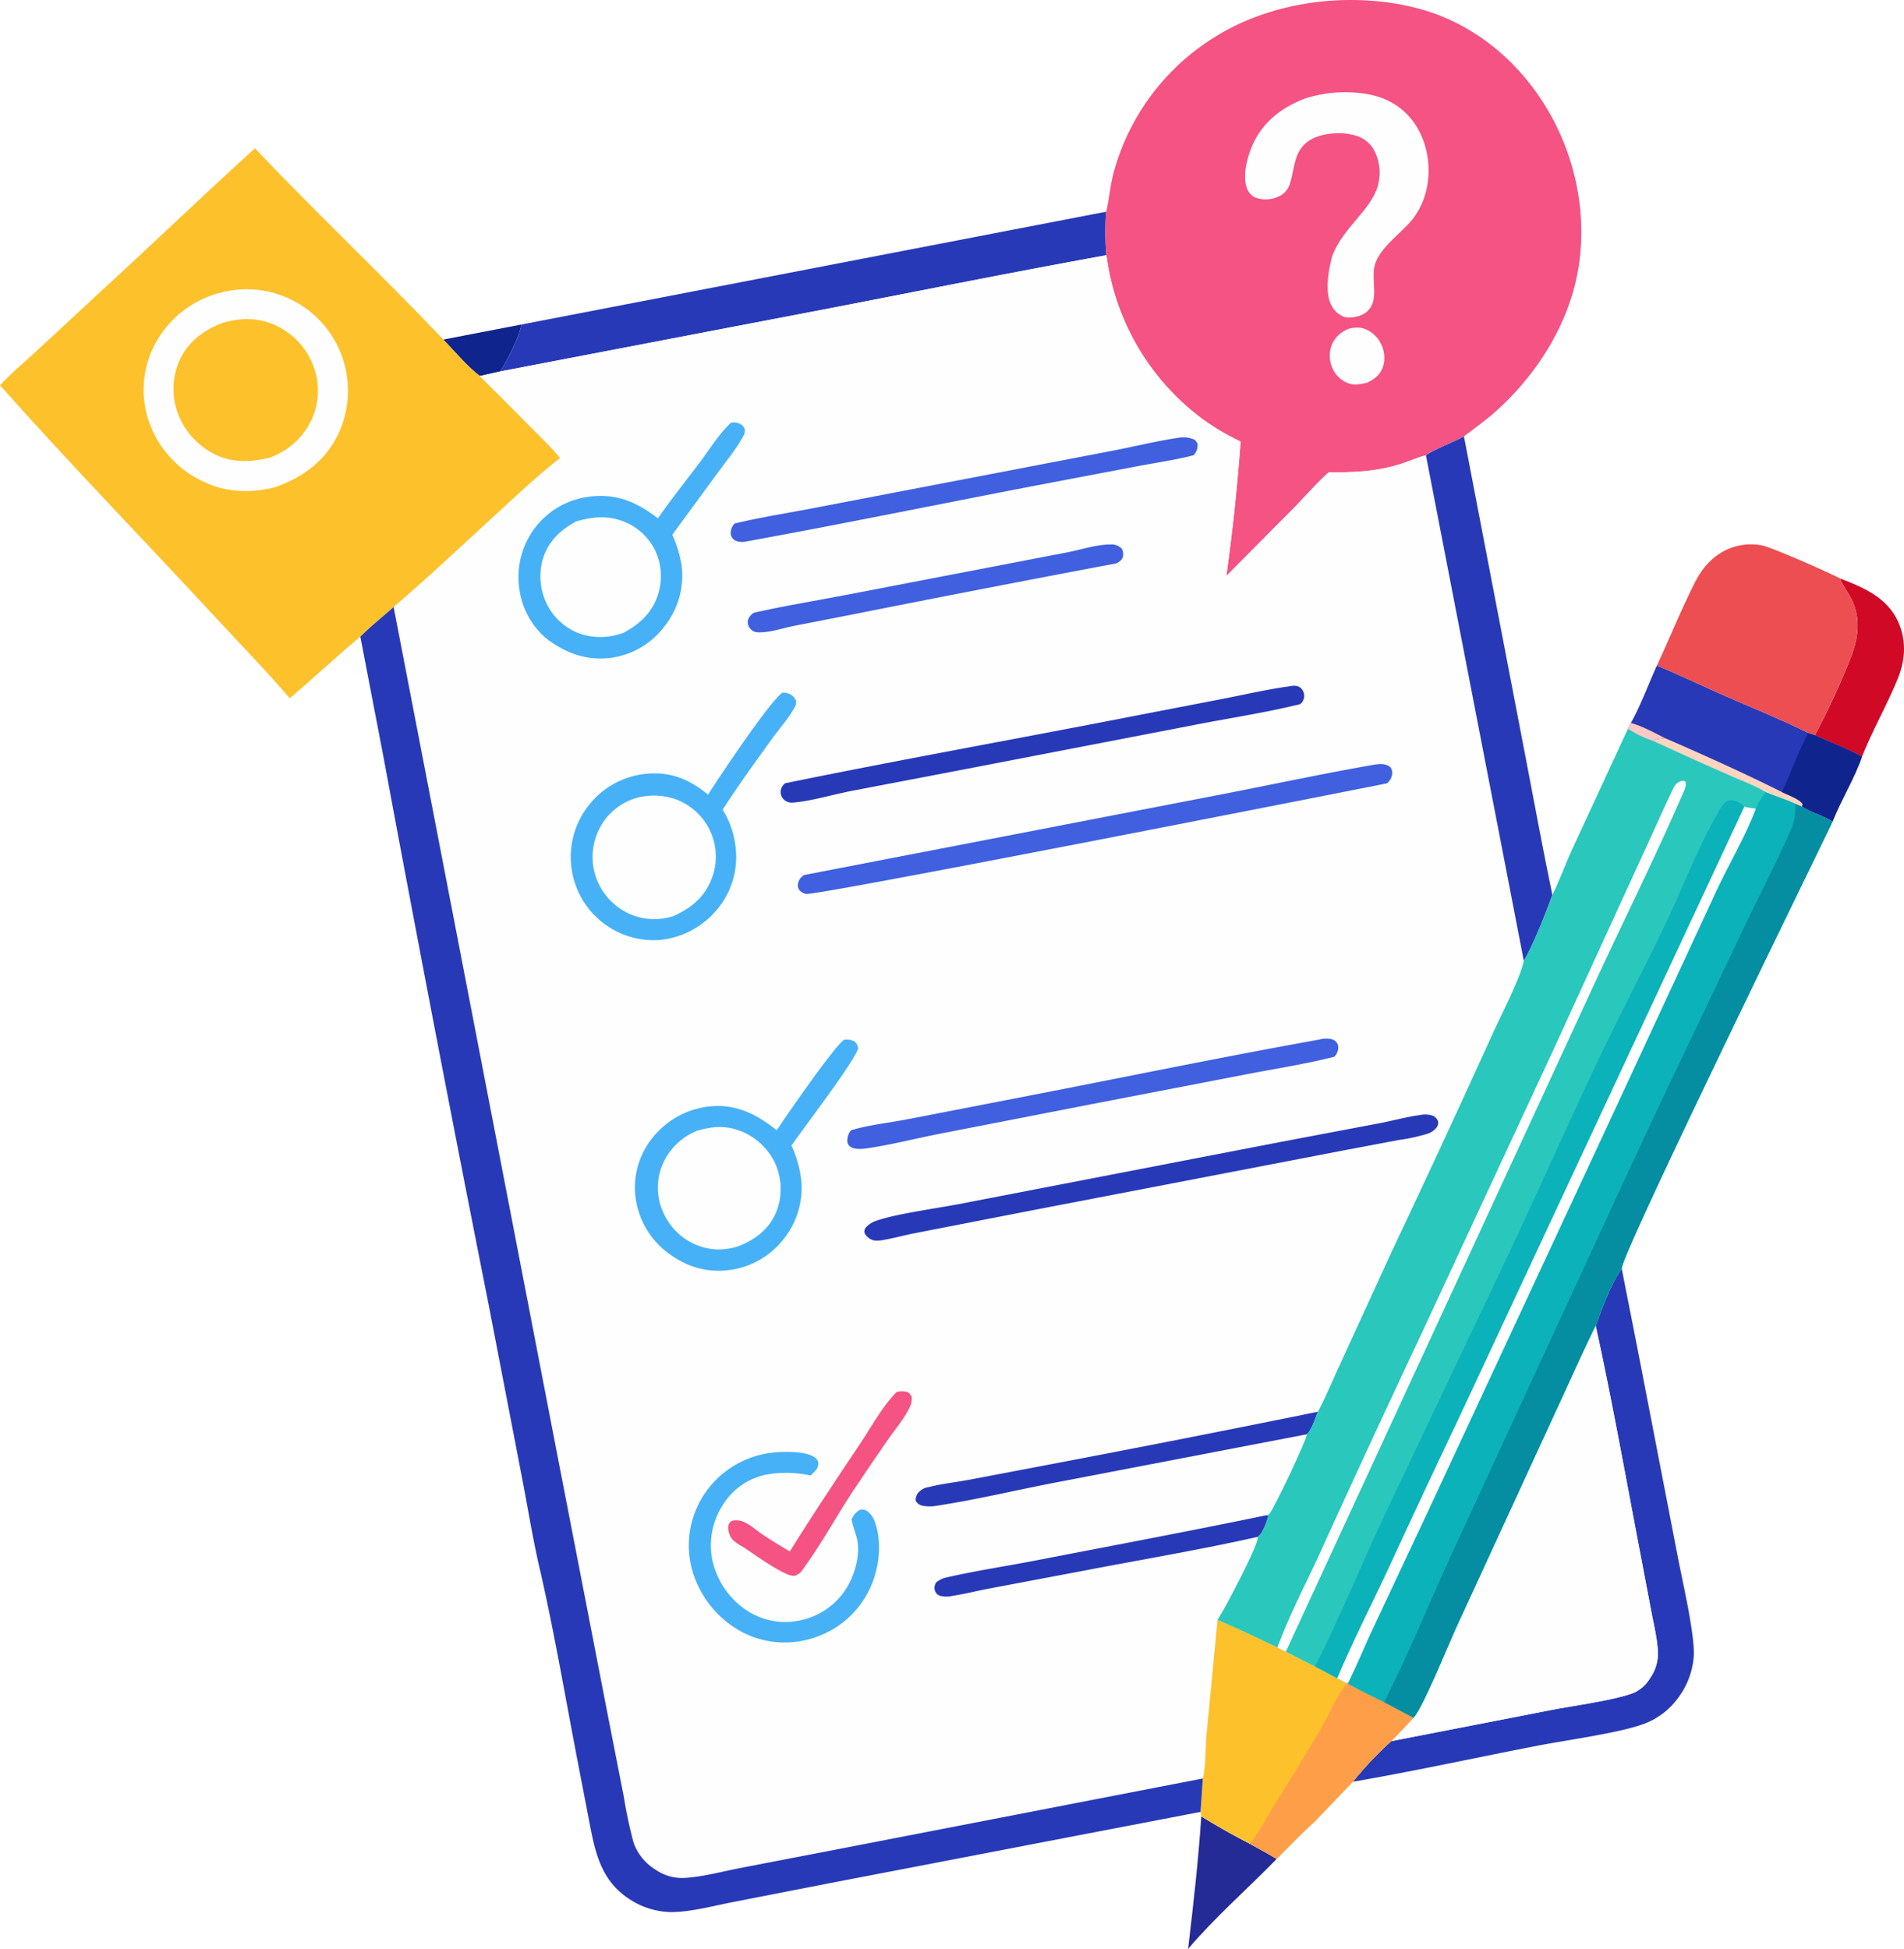 <svg xmlns="http://www.w3.org/2000/svg" xmlns:xlink="http://www.w3.org/1999/xlink" width="532.783" height="545.34" viewBox="0 0 532.783 545.34">
  <defs>
    <linearGradient id="linear-gradient" x1="-115.218" y1="125.622" x2="-115.379" y2="125.658" gradientUnits="objectBoundingBox">
      <stop offset="0" stop-color="#242b97"/>
      <stop offset="1" stop-color="#3545be"/>
    </linearGradient>
  </defs>
  <g id="Grupo_468" data-name="Grupo 468" transform="translate(-3453.637 -3092.396)">
    <path id="Caminho_221" data-name="Caminho 221" d="M3577.694,3187.406l21.828-4.2c-.3,3.136-4.169,10.289-5.893,13.123l-5.739,1.291C3584.214,3194.745,3580.923,3190.77,3577.694,3187.406Z" fill="#0f248d"/>
    <path id="Caminho_222" data-name="Caminho 222" d="M3789.782,3600.61q6.615,4.1,13.537,7.649c2.536,1.4,5.1,2.766,7.571,4.286-8.163,8.378-17.251,16.285-24.795,25.191C3787.546,3625.415,3788.98,3612.986,3789.782,3600.61Z" fill="url(#linear-gradient)"/>
    <path id="Caminho_223" data-name="Caminho 223" d="M3968.5,3254.249c6.667,2.568,13.352,5.371,16.4,12.4,2.284,5.274,1.844,10.626-.3,15.839-3.02,7.334-7.027,14.29-9.93,21.657-4.221-2.414-8.827-3.929-13.185-6.049a206.742,206.742,0,0,0,10.141-21.986c2.048-5.37,2.732-10.845.052-16.16-.9-1.789-2.232-3.457-3-5.281C3968.615,3254.526,3968.56,3254.388,3968.5,3254.249Z" fill="#d00926"/>
    <path id="Caminho_224" data-name="Caminho 224" d="M3917.273,3278.632c6.55,2.717,12.976,5.819,19.476,8.664,7.613,3.331,15.435,6.487,22.874,10.181l1.858.615c4.358,2.12,8.964,3.635,13.185,6.049-2.224,6.29-5.823,12.019-8.264,18.2-2.592-1.762-5.879-2.434-8.483-4.2l-1.96-.827c-2.622-1.255-5.508-2.1-8.2-3.238-2.9-1.842-6.752-3.192-9.922-4.617q-10.914-4.8-21.744-9.795a30.9,30.9,0,0,1-6.917-3.357c.255-.548.534-1.079.819-1.612C3912.656,3289.994,3914.958,3283.688,3917.273,3278.632Z" fill="#2839b7"/>
    <path id="Caminho_225" data-name="Caminho 225" d="M3909.176,3296.308c.255-.548.534-1.079.819-1.612,3.291.89,6.628,2.792,9.689,4.3a9.425,9.425,0,0,0-3.591.672A30.9,30.9,0,0,1,3909.176,3296.308Z" fill="#ffc9c3"/>
    <path id="Caminho_226" data-name="Caminho 226" d="M3916.093,3299.665a9.425,9.425,0,0,1,3.591-.672c10.935,4.759,21.914,9.7,32.582,15.039,1.5.723,4.911,1.948,5.792,3.312l-.139.8-1.96-.827c-2.622-1.255-5.508-2.1-8.2-3.238-2.9-1.842-6.752-3.192-9.922-4.617Q3926.923,3304.657,3916.093,3299.665Z" fill="#ffd5c0"/>
    <path id="Caminho_227" data-name="Caminho 227" d="M3952.266,3314.032c2.529-5.509,4.525-11.167,7.357-16.555l1.858.615c4.358,2.12,8.964,3.635,13.185,6.049-2.224,6.29-5.823,12.019-8.264,18.2-2.592-1.762-5.879-2.434-8.483-4.2l.139-.8C3957.177,3315.98,3953.767,3314.755,3952.266,3314.032Z" fill="#0f248d"/>
    <path id="Caminho_228" data-name="Caminho 228" d="M3917.273,3278.632c3.617-7.725,6.814-15.72,10.67-23.32,2.344-4.619,5.865-8.352,10.963-9.9a16.162,16.162,0,0,1,7.8-.4c2.875.591,18.768,7.607,21.795,9.233.057.139.112.277.169.416.77,1.824,2.1,3.492,3,5.281,2.68,5.315,2,10.79-.052,16.16a206.742,206.742,0,0,1-10.141,21.986l-1.858-.615c-7.439-3.694-15.261-6.85-22.874-10.181C3930.249,3284.451,3923.823,3281.349,3917.273,3278.632Z" fill="#ec4e51"/>
    <path id="Caminho_229" data-name="Caminho 229" d="M3599.522,3183.2l163.655-31.57a74.674,74.674,0,0,0,.067,12.178c-25.541,4.616-51.016,9.741-76.5,14.673l-93.116,17.842C3595.353,3193.491,3599.221,3186.338,3599.522,3183.2Z" fill="#2839b7"/>
    <path id="Caminho_230" data-name="Caminho 230" d="M3524.982,3133.9c17.214,18.171,35.481,35.362,52.712,53.507,3.229,3.364,6.52,7.339,10.2,10.21q7.032,6.948,13.975,13.986c2.877,2.91,5.95,5.788,8.538,8.958-6,4.657-11.548,9.9-17.144,15.024-9.737,8.919-19.439,18.11-29.478,26.68-3.093,2.716-6.4,5.373-9.316,8.277-6.709,5.575-13.1,11.549-19.721,17.236-6.635-7.683-13.72-14.98-20.616-22.428-20.112-21.719-40.814-43.02-60.491-65.125,3.038-3.369,6.732-6.39,10.06-9.478l18.972-17.575C3496.857,3160.17,3510.712,3146.808,3524.982,3133.9Z" fill="#fdc12c"/>
    <path id="Caminho_231" data-name="Caminho 231" d="M3515.361,3174.289a28.36,28.36,0,0,1,34.111,18.232,28.482,28.482,0,0,1-1.13,21.2c-3.7,7.783-10.083,12.345-18.032,15.111-7.489,1.723-14.46,1.3-21.287-2.444a28.829,28.829,0,0,1-14.111-17.3,27.279,27.279,0,0,1,2.7-21.473A28.762,28.762,0,0,1,3515.361,3174.289Z" fill="#fefefe"/>
    <path id="Caminho_232" data-name="Caminho 232" d="M3516.336,3182.622c4.832-1.324,9.483-1.374,14.145.7q.465.207.92.434c.3.152.6.312.9.48s.586.341.872.523.568.37.845.566.548.4.815.608.527.425.783.648.506.451.751.686.483.476.715.723.458.5.678.758.433.521.64.79.406.543.6.821.378.562.557.85.35.581.514.878.321.6.47.9.29.612.424.924.259.626.377.944q.171.452.319.909t.273.924q.126.467.228.937t.181.947q.078.475.133.954t.086.96q.031.481.038.963t-.01.964q-.016.481-.057.962c-.028.321-.063.64-.106.959s-.094.635-.152.951-.126.63-.2.943-.156.623-.246.932-.187.614-.293.918-.217.6-.337.9-.247.593-.382.885a20.481,20.481,0,0,1-12.026,10.693c-4.964,1.113-9.637,1.351-14.4-.732a21.063,21.063,0,0,1-10.99-11.748,19.8,19.8,0,0,1,.638-15.2C3506.524,3187.72,3511.034,3184.466,3516.336,3182.622Z" fill="#fdc12c"/>
    <path id="Caminho_233" data-name="Caminho 233" d="M3763.177,3151.632c.876-3.715,1.134-7.563,2.168-11.246a64.4,64.4,0,0,1,28.468-37.783c15.966-9.912,37.3-12.554,55.442-8.147,15.971,3.879,28.991,14.484,37.319,28.446,8.754,14.677,11.93,32.9,7.671,49.555-3.451,13.494-11.811,25.915-22.143,35.117-2.8,2.5-5.835,4.655-8.822,6.918-2.469,1.416-9.066,3.948-10.63,5.321-2.567.634-5.155,1.844-7.716,2.609-6.434,1.922-12.788,2.219-19.448,2.1-3.423,3.029-6.487,6.624-9.687,9.9l-19.011,19.159q2.629-18.756,3.993-37.646a65.029,65.029,0,0,1-10.882-6.454q-.679-.508-1.346-1.034t-1.32-1.067q-.652-.543-1.293-1.1t-1.264-1.132q-.625-.573-1.237-1.163t-1.206-1.194q-.6-.6-1.177-1.223t-1.145-1.253q-.565-.633-1.114-1.28t-1.081-1.309q-.534-.66-1.049-1.335t-1.015-1.36q-.5-.687-.98-1.386t-.946-1.41q-.464-.71-.909-1.433t-.874-1.455q-.429-.732-.838-1.476t-.8-1.5q-.39-.753-.762-1.516t-.724-1.535q-.353-.772-.686-1.553t-.647-1.569q-.312-.789-.607-1.585t-.567-1.6q-.273-.8-.527-1.614t-.487-1.626q-.233-.816-.446-1.638t-.4-1.648q-.192-.827-.364-1.658t-.322-1.667q-.15-.836-.28-1.674t-.238-1.681A74.674,74.674,0,0,1,3763.177,3151.632Z" fill="#f45383"/>
    <path id="Caminho_234" data-name="Caminho 234" d="M3831.372,3184.3a8.311,8.311,0,0,1,3.572-.069,8.207,8.207,0,0,1,4.951,4.073,8.491,8.491,0,0,1,.791,6.514c-.749,2.425-2.3,3.551-4.468,4.663-1.948.417-3.689.838-5.6.038a7.82,7.82,0,0,1-4.319-4.571,8.361,8.361,0,0,1,.161-6.431A8.219,8.219,0,0,1,3831.372,3184.3Z" fill="#fefefe"/>
    <path id="Caminho_235" data-name="Caminho 235" d="M3819.075,3119.876a37.076,37.076,0,0,1,15.45-1.4c5.626.639,10.6,2.9,14.165,7.417,6.065,7.687,6.339,20.037.271,27.75-3.055,3.882-8.381,7.352-10.283,11.93-1.353,3.257-.145,6.988-.661,10.37a5.68,5.68,0,0,1-2.467,4.1,8.088,8.088,0,0,1-5.776,1.03,6.71,6.71,0,0,1-3.6-3.3c-1.9-3.564-.788-10.069.275-13.8,3.02-7.745,9.986-12.168,12.434-18.65a13.6,13.6,0,0,0-.4-10.212,8.458,8.458,0,0,0-5.277-4.7c-3.645-1.2-9.235-.928-12.621.961-4.985,2.779-4.5,7.706-5.984,12.357a5.864,5.864,0,0,1-3.084,3.626,8.68,8.68,0,0,1-6.525.36,4.565,4.565,0,0,1-2.486-2.8c-1.236-3.633.238-9.034,1.831-12.415C3807.286,3126.243,3812.692,3122.187,3819.075,3119.876Z" fill="#fefefe"/>
    <path id="Caminho_236" data-name="Caminho 236" d="M3907.424,3447.351l4.352,22.045,11.335,58.568c1.355,7.155,4.516,20.387,4.515,27.238a21.979,21.979,0,0,1-4.015,11.734,20.811,20.811,0,0,1-9.633,7.689c-6.361,2.547-22.018,4.69-29.509,6.132-17.137,3.3-34.266,7.073-51.453,10.061q-.411.069-.823.132A99.963,99.963,0,0,1,3842.9,3579.6l45.553-8.864c5.575-1.071,17.891-2.74,22.71-4.832a10.465,10.465,0,0,0,4.239-3.989,12.167,12.167,0,0,0,2.164-6.858c-.118-3.9-1.126-7.886-1.851-11.716l-3.507-18.451c-3.913-20.525-7.6-41.167-12.075-61.578C3902.1,3458.06,3904.225,3451.966,3907.424,3447.351Z" fill="#2839b7"/>
    <path id="Caminho_237" data-name="Caminho 237" d="M3900.137,3463.316c4.476,20.411,8.162,41.053,12.075,61.578l3.507,18.451c.725,3.83,1.733,7.818,1.851,11.716a12.167,12.167,0,0,1-2.164,6.858,10.465,10.465,0,0,1-4.239,3.989c-4.819,2.092-17.135,3.761-22.71,4.832L3842.9,3579.6c2.161-2.115,4.2-4.358,6.276-6.563,2.745-3.172,9.722-20.44,12.115-25.648l27.982-60.779C3892.9,3478.847,3896.32,3470.993,3900.137,3463.316Z" fill="#fefefe"/>
    <path id="Caminho_238" data-name="Caminho 238" d="M3593.629,3196.325l93.116-17.842c25.483-4.932,50.958-10.057,76.5-14.673q.109.843.238,1.681t.28,1.674q.152.835.322,1.667t.364,1.658q.192.827.4,1.648t.446,1.638q.234.816.487,1.626t.527,1.614q.275.8.567,1.6t.607,1.585q.313.788.647,1.569t.686,1.553q.352.771.724,1.535t.762,1.516q.391.754.8,1.5t.838,1.476q.427.734.874,1.455t.909,1.433q.465.711.946,1.41t.98,1.386q.5.687,1.015,1.36t1.049,1.335q.532.661,1.081,1.309t1.114,1.28q.566.633,1.145,1.253t1.177,1.223q.6.6,1.206,1.194t1.237,1.163q.624.575,1.264,1.132t1.293,1.1q.654.541,1.32,1.067t1.346,1.034a65.029,65.029,0,0,0,10.882,6.454q-1.362,18.89-3.993,37.646l19.011-19.159c3.2-3.274,6.264-6.869,9.687-9.9,6.66.115,13.014-.182,19.448-2.1,2.561-.765,5.149-1.975,7.716-2.609,1.564-1.373,8.161-3.905,10.63-5.321l16.705,86.955c2.673,13.787,5.175,27.634,8.04,41.381,2.042-4.115,3.617-8.571,5.542-12.762l15.609-33.758a30.9,30.9,0,0,0,6.917,3.357q10.83,4.992,21.744,9.795c3.17,1.425,7.025,2.775,9.922,4.617,2.692,1.141,5.578,1.983,8.2,3.238l1.96.827c2.6,1.765,5.891,2.437,8.483,4.2-7.058,14.681-59.125,121.026-58.978,125.01-3.2,4.615-5.327,10.709-7.287,15.965-3.817,7.677-7.237,15.531-10.86,23.3l-27.982,60.779c-2.393,5.208-9.37,22.476-12.115,25.648-2.071,2.205-4.115,4.448-6.276,6.563a99.963,99.963,0,0,0-10.711,11.346l-10.751,11.23c-3.661,3.291-7.081,6.875-10.552,10.365-2.468-1.52-5.035-2.885-7.571-4.286q-6.922-3.554-13.537-7.649l-.211-1.219-103.424,19.88-27.587,5.388c-5.475,1.071-11.318,2.671-16.9,2.776a21.893,21.893,0,0,1-12.219-3.854c-7.926-5.358-9.336-13.307-11.036-22.086l-2.851-14.8c-3.476-17.919-6.524-36.051-10.544-53.85-2.076-8.645-3.5-17.543-5.171-26.279l-9.319-48.339q-15.309-77.11-29.65-154.4l-6.4-33.289c2.913-2.9,6.223-5.561,9.316-8.277,10.039-8.57,19.741-17.761,29.478-26.68,5.6-5.126,11.146-10.367,17.144-15.024-2.588-3.17-5.661-6.048-8.538-8.958q-6.943-7.038-13.975-13.986Z" fill="#fefefe"/>
    <path id="Caminho_239" data-name="Caminho 239" d="M3704.509,3481.909a5.846,5.846,0,0,1,2.652-.11c.874.248,1.09.616,1.564,1.315a5.232,5.232,0,0,1-.618,3.229c-1.448,3.022-3.936,5.915-5.859,8.668q-4.689,6.8-9.288,13.648c-4.987,7.444-9.329,15.572-14.611,22.776a3.878,3.878,0,0,1-2.362,1.872c-2.431.543-11.992-6.51-14.5-8.1a12.775,12.775,0,0,1-2.887-2.033,5.229,5.229,0,0,1-1.159-3.825,1.843,1.843,0,0,1,1.214-1.454,5.162,5.162,0,0,1,3.3.451c1.8.78,3.35,2.26,4.964,3.358,2.506,1.705,5.136,3.252,7.728,4.824,6.379-10.268,12.983-20.16,19.7-30.21C3697.5,3491.6,3700.554,3485.95,3704.509,3481.909Z" fill="#f45383"/>
    <path id="Caminho_240" data-name="Caminho 240" d="M3805.563,3522.433c-15.661,3.516-31.618,6.208-47.391,9.225l-27.543,5.2c-3.491.654-6.969,1.54-10.473,2.09a7.682,7.682,0,0,1-3.5-.022,2.361,2.361,0,0,1-1.459-1.636,2.626,2.626,0,0,1,.435-2.135,6.712,6.712,0,0,1,2.891-1.375c8.177-1.88,16.664-3.137,24.919-4.739,21.554-4.182,43.15-8.219,64.649-12.679l.424.362C3808.06,3518.355,3806.976,3521.5,3805.563,3522.433Z" fill="#2839b7"/>
    <path id="Caminho_241" data-name="Caminho 241" d="M3664.652,3263.836c7.983-1.807,16.133-3.151,24.18-4.678l42.316-8.139,21.407-4.121c3.757-.737,8.015-2.176,11.841-2.144a3.93,3.93,0,0,1,3.177,1.221,3.314,3.314,0,0,1,.226,2.38c-.29.854-1.005,1.227-1.728,1.668Q3729,3257.007,3692,3264.368l-16.32,3.184c-3.053.614-6.623,1.858-9.735,1.778a2.887,2.887,0,0,1-2.439-1.116,2.783,2.783,0,0,1-.58-2.27A3.669,3.669,0,0,1,3664.652,3263.836Z" fill="#4060df"/>
    <path id="Caminho_242" data-name="Caminho 242" d="M3819.377,3493.717l-70.88,13.606c-10.857,2.095-21.835,4.748-32.752,6.4a10.7,10.7,0,0,1-3.859.021,2.788,2.788,0,0,1-2.016-1.421,3.332,3.332,0,0,1,.615-2.133,4.74,4.74,0,0,1,3.1-1.7c3.539-.918,7.321-1.313,10.924-1.982l23.174-4.4q37.417-7.1,74.739-14.69C3821.629,3489.324,3820.773,3492.247,3819.377,3493.717Z" fill="#2839b7"/>
    <path id="Caminho_243" data-name="Caminho 243" d="M3659.182,3238.886c7.192-1.725,14.64-2.881,21.907-4.284l43.368-8.319,40.8-7.825c5.972-1.147,12.038-2.673,18.036-3.549a7.872,7.872,0,0,1,4.24.356,2.1,2.1,0,0,1,1.213,1.454,3.859,3.859,0,0,1-1.167,3.07c-5.089,1.32-10.447,2.078-15.617,3.052l-28.76,5.467c-26.916,5.177-53.8,10.7-80.763,15.6a5.491,5.491,0,0,1-2.079.039,3.19,3.19,0,0,1-1.232-.456,2.447,2.447,0,0,1-1.035-1.929A4.027,4.027,0,0,1,3659.182,3238.886Z" fill="#4060df"/>
    <path id="Caminho_244" data-name="Caminho 244" d="M3665.155,3499.812a23.546,23.546,0,0,1,4.039-.863c3-.433,10.529-.7,12.78,1.559a1.949,1.949,0,0,1,.642,1.38c.024,1.513-1.154,2.389-2.146,3.372a32.294,32.294,0,0,0-12.278-.276,18.638,18.638,0,0,0-12.12,8.248q-.286.428-.551.869t-.508.9c-.161.3-.316.609-.462.919s-.286.624-.417.941-.254.637-.37.96-.222.65-.321.978-.19.659-.273.992-.158.669-.224,1-.124.675-.173,1.015-.091.68-.124,1.021-.057.684-.073,1.027-.023.685-.021,1.029.011.686.029,1.028.045.685.08,1.026.079.682.131,1.022.112.676.18,1.013a22.758,22.758,0,0,0,9.581,14.017q.406.27.827.521t.852.478q.432.228.875.435t.9.391c.3.122.607.238.914.345s.618.207.93.3.628.176.945.252.635.145.956.205.641.112.964.156.647.08.972.108.649.047.975.058.651.015.977.01.652-.018.977-.039.65-.05.974-.088.646-.083.967-.137.641-.115.96-.185a20.083,20.083,0,0,0,12.871-8.827c2.389-3.8,4.016-9.331,3.092-13.8-.346-1.673-1.055-3.248-1.417-4.919l-.132-.636a5.053,5.053,0,0,1,2-2.563,2.18,2.18,0,0,1,2.084,0,5.858,5.858,0,0,1,2.444,3.28c2.056,5.713,1.183,13.017-1.353,18.432q-.274.6-.579,1.176t-.638,1.145q-.333.564-.7,1.111t-.749,1.075q-.389.528-.8,1.035t-.854,1q-.439.486-.9.95t-.949.9q-.486.439-.994.854t-1.035.8q-.528.39-1.075.751t-1.11.7q-.564.334-1.145.639t-1.175.58q-.594.276-1.2.52t-1.227.46a25.877,25.877,0,0,1-20.173-1.127,28.481,28.481,0,0,1-14.166-16.564q-.195-.6-.362-1.216t-.3-1.233q-.135-.619-.24-1.246t-.179-1.257c-.05-.42-.089-.842-.117-1.264s-.048-.845-.056-1.268,0-.846.008-1.269.036-.846.069-1.267.078-.843.132-1.263.12-.838.195-1.254.159-.831.254-1.244.2-.822.317-1.229.24-.811.376-1.212.28-.8.435-1.193.319-.783.494-1.169.357-.767.549-1.144A26.293,26.293,0,0,1,3665.155,3499.812Z" fill="#47b1f7"/>
    <path id="Caminho_245" data-name="Caminho 245" d="M3691.771,3408.677c.174-.056.346-.117.522-.168,4.751-1.366,10.085-1.942,14.954-2.868l29.911-5.8c28.5-5.484,56.981-11.415,85.539-16.541a7.534,7.534,0,0,1,3.446-.151,3.086,3.086,0,0,1,.963.411,2.374,2.374,0,0,1,1.018,1.886,3.95,3.95,0,0,1-1.112,2.645c-8,2.031-16.3,3.309-24.414,4.872l-43.419,8.373-42.98,8.378c-6.522,1.286-13.179,3-19.741,3.966-1.394.205-3.629.463-4.868-.411a1.929,1.929,0,0,1-.8-1.173A4.386,4.386,0,0,1,3691.771,3408.677Z" fill="#4060df"/>
    <path id="Caminho_246" data-name="Caminho 246" d="M3673.359,3311.553c29.531-6.039,59.237-11.417,88.838-17.115l33.745-6.525c6.022-1.168,12.1-2.58,18.177-3.435,1.34-.189,2.512-.514,3.619.543a2.942,2.942,0,0,1,.838,2.027,2.855,2.855,0,0,1-1.165,2.393c-9.656,2.379-19.748,3.881-29.526,5.8l-63.3,12.211-32.981,6.317c-5.179,1.026-10.845,2.75-16.073,3.206a3.285,3.285,0,0,1-2.658-.949,3.009,3.009,0,0,1-.769-2.325A3.1,3.1,0,0,1,3673.359,3311.553Z" fill="#2839b7"/>
    <path id="Caminho_247" data-name="Caminho 247" d="M3721.815,3429.344l90.5-17.48,27.205-5.144c3.831-.73,7.708-1.817,11.559-2.334a6.65,6.65,0,0,1,3.546.221,2.644,2.644,0,0,1,1.46,1.725,2.4,2.4,0,0,1-.382,1.441,5.242,5.242,0,0,1-2.7,1.885,51.679,51.679,0,0,1-8.127,1.75l-14.655,2.768-88.43,17.015-31.994,6.232c-2.958.571-5.888,1.4-8.852,1.908a8.434,8.434,0,0,1-2.764.153,4.033,4.033,0,0,1-2.59-2,1.789,1.789,0,0,1,.276-1.564,6.766,6.766,0,0,1,3.269-2.029C3704.629,3432.016,3715.631,3430.522,3721.815,3429.344Z" fill="#2839b7"/>
    <path id="Caminho_248" data-name="Caminho 248" d="M3678.673,3337.235l117.08-22.624c13.887-2.691,27.772-5.684,41.7-8.12,1.848-.324,3.524-.635,5.153.489a2.665,2.665,0,0,1,.608,1.487,3.875,3.875,0,0,1-1.463,3.1q-.585.132-1.175.251c-16.891,3.344-158.614,31.288-161.421,30.708a3.364,3.364,0,0,1-1.454-.7,2.126,2.126,0,0,1-.788-1.995A3.478,3.478,0,0,1,3678.673,3337.235Z" fill="#4060df"/>
    <path id="Caminho_249" data-name="Caminho 249" d="M3852.65,3219.813c1.564-1.373,8.161-3.905,10.63-5.321l16.705,86.955c2.673,13.787,5.175,27.634,8.04,41.381-1.639,4.574-5.494,14.39-7.995,18.407Z" fill="#2839b7"/>
    <path id="Caminho_250" data-name="Caminho 250" d="M3658.205,3210.662a4.009,4.009,0,0,1,2.7.449,2.293,2.293,0,0,1,1.11,1.38,2.589,2.589,0,0,1-.406,1.955c-1.888,3.516-4.647,6.838-7.006,10.068l-12.83,17.505a33.975,33.975,0,0,1,2.587,8.529,22.729,22.729,0,0,1-4.735,17.027,22.435,22.435,0,0,1-15.234,8.914c-6.824.836-12.853-1.466-18.14-5.658a22,22,0,0,1-7.241-13.285,22.819,22.819,0,0,1,4.071-17.11q.339-.464.7-.909t.745-.873c.256-.285.518-.562.788-.834s.546-.535.83-.792.573-.506.869-.749.6-.476.907-.7.621-.445.941-.656.643-.413.973-.607.664-.381,1-.558.682-.345,1.03-.5.7-.31,1.054-.451.715-.275,1.077-.4.727-.237,1.095-.342.738-.2,1.111-.286.747-.162,1.124-.228.755-.124,1.135-.171c7.6-1.02,13.38,1.5,19.277,6.057,3.723-5.359,7.838-10.495,11.757-15.716C3652.194,3218.121,3654.912,3213.688,3658.205,3210.662Z" fill="#47b1f7"/>
    <path id="Caminho_251" data-name="Caminho 251" d="M3614.96,3238.252c3.868-1.065,7.621-1.6,11.546-.477a16.588,16.588,0,0,1,10.148,8.035,16.9,16.9,0,0,1,1.1,12.967c-1.616,5.034-5.082,8.231-9.621,10.663a18.294,18.294,0,0,1-11.358.547q-.4-.12-.79-.258t-.777-.3q-.384-.159-.76-.336c-.251-.118-.5-.243-.743-.373s-.485-.268-.723-.411-.471-.292-.7-.446-.456-.315-.678-.481-.439-.338-.653-.515-.421-.359-.625-.547-.4-.38-.6-.577-.384-.4-.568-.607-.364-.419-.537-.635-.342-.436-.5-.66-.32-.454-.47-.686-.3-.468-.436-.708-.272-.483-.4-.729a17.452,17.452,0,0,1-1.221-13.078C3607.1,3243.8,3610.618,3240.536,3614.96,3238.252Z" fill="#fefefe"/>
    <path id="Caminho_252" data-name="Caminho 252" d="M3689.819,3383.341a4.4,4.4,0,0,1,2.862.461c.8.558.865,1.079,1.106,1.961-1.387,4.134-14.975,21.813-18.687,27.178a31.776,31.776,0,0,1,2.794,10.131q.04.568.053,1.139t0,1.14c-.011.38-.03.759-.06,1.139s-.067.757-.116,1.134-.1.752-.171,1.127-.142.747-.226,1.117-.179.739-.282,1.1-.214.729-.335,1.09-.251.717-.389,1.071-.285.705-.441,1.052-.32.69-.492,1.028-.354.673-.543,1-.386.655-.591.975-.418.635-.638.945-.448.613-.684.912-.478.591-.728.877-.5.571-.763.847-.53.545-.8.808-.555.519-.843.767-.58.491-.88.725-.6.462-.915.681-.626.431-.947.634-.647.4-.977.587-.666.367-1.006.538-.683.333-1.03.487-.7.3-1.054.436-.712.265-1.073.383-.725.229-1.092.33-.734.193-1.106.276-.743.156-1.118.22-.751.119-1.128.165-.756.082-1.135.109c-6.629.47-12.416-1.908-17.378-6.173a23.241,23.241,0,0,1-7.513-14.117q-.073-.55-.12-1.1t-.064-1.108q-.019-.555-.01-1.11c.007-.37.022-.74.047-1.109s.059-.738.1-1.106.095-.734.158-1.1.132-.729.212-1.09.168-.721.266-1.078.205-.711.321-1.063.24-.7.373-1.045.275-.687.425-1.026.309-.672.476-1,.343-.657.526-.978.375-.638.575-.95.406-.619.62-.92.437-.6.667-.888q.359-.461.739-.9t.783-.864q.4-.422.824-.824t.864-.783q.441-.381.9-.739t.937-.693q.477-.336.97-.647t1-.6q.507-.287,1.029-.548t1.054-.5q.534-.236,1.079-.444t1.1-.39q.555-.181,1.117-.335t1.131-.28q.57-.126,1.144-.223t1.154-.167c7.476-.879,13.407,2.093,19.1,6.638C3673.649,3404.581,3687.007,3385.29,3689.819,3383.341Z" fill="#47b1f7"/>
    <path id="Caminho_253" data-name="Caminho 253" d="M3648.59,3408.833c3.943-1.154,7.516-1.6,11.52-.229a17.83,17.83,0,0,1,10.4,9.252,17.431,17.431,0,0,1,.337,13.679c-1.916,4.633-5.53,7.446-10.026,9.343a16.41,16.41,0,0,1-12.131-.063q-.4-.159-.786-.338c-.259-.119-.516-.244-.769-.376s-.5-.269-.75-.414-.489-.293-.728-.449-.474-.318-.705-.485-.458-.34-.681-.519-.44-.363-.654-.552-.422-.384-.626-.584-.4-.4-.6-.613-.383-.423-.566-.642-.361-.442-.534-.669-.339-.459-.5-.7-.316-.475-.465-.718-.292-.49-.43-.741-.268-.5-.393-.76-.242-.516-.354-.779-.219-.513-.318-.774-.193-.524-.279-.789-.166-.532-.24-.8-.14-.54-.2-.812-.113-.547-.158-.822-.086-.551-.118-.829-.058-.555-.076-.833-.03-.557-.034-.837,0-.557.007-.836.026-.557.049-.835.053-.556.09-.833.082-.551.132-.825.109-.548.173-.819.136-.542.214-.81.162-.533.253-.8.189-.525.293-.784A17.755,17.755,0,0,1,3648.59,3408.833Z" fill="#fefefe"/>
    <path id="Caminho_254" data-name="Caminho 254" d="M3672.514,3286.228a3.956,3.956,0,0,1,1.442.129,3.656,3.656,0,0,1,2.412,2.065,2.957,2.957,0,0,1-.546,2.212c-1.687,2.972-4.235,5.825-6.249,8.618-4.672,6.481-9.4,12.974-13.72,19.7a24.716,24.716,0,0,1,3.595,10.326q.074.567.119,1.135t.062,1.14c.011.38.012.761.005,1.141s-.025.761-.053,1.14-.063.759-.109,1.136-.1.755-.166,1.13-.139.748-.222,1.119-.176.741-.278,1.107-.213.731-.333,1.092-.25.719-.388,1.073-.284.706-.44,1.054-.32.69-.493,1.029-.354.674-.544,1-.387.656-.593.976-.419.634-.641.944-.451.613-.687.911a23.885,23.885,0,0,1-16.038,8.971A23.213,23.213,0,0,1,3613.516,3335q-.071-.58-.112-1.163t-.054-1.167q-.012-.585,0-1.168t.064-1.166q.047-.584.122-1.162t.18-1.154q.105-.575.239-1.143t.295-1.13q.162-.562.353-1.114t.407-1.095q.218-.543.462-1.073t.515-1.049q.272-.517.567-1.02t.618-.992q.321-.487.667-.959t.714-.924q.363-.453.746-.887t.79-.849q.405-.414.83-.808t.871-.766q.444-.371.907-.72t.942-.676q.48-.326.974-.627t1.005-.578q.51-.276,1.033-.527t1.057-.475q.536-.224,1.08-.421t1.1-.367q.553-.17,1.117-.311t1.13-.256c.379-.075.76-.142,1.142-.2s.765-.1,1.15-.142c6.8-.664,12.183,1.556,17.335,5.847C3655.111,3309.471,3668.573,3289.3,3672.514,3286.228Z" fill="#47b1f7"/>
    <path id="Caminho_255" data-name="Caminho 255" d="M3631.571,3315.714a18.469,18.469,0,0,1,11.3.387q.394.148.78.317c.258.113.513.231.765.356s.5.255.745.392.487.279.725.428.473.3.7.463.457.327.68.5.441.348.654.53.424.369.629.562.4.389.6.591.385.409.57.62.365.428.539.648.343.444.507.673.32.461.473.7.3.476.437.719.275.491.4.741.25.5.366.759.226.522.329.787.2.533.289.8.173.542.249.817.145.549.208.827.118.557.166.837.09.562.125.845.061.565.082.849.033.568.04.852.005.569,0,.854-.023.568-.046.852-.051.567-.087.849-.08.563-.13.843-.108.559-.172.837-.136.552-.214.826-.162.545-.254.815-.19.536-.295.8c-2.032,5.143-5.786,8.145-10.656,10.342a17.34,17.34,0,0,1-12.162-.551,17.773,17.773,0,0,1-9.408-10.029,17.485,17.485,0,0,1,.76-13.693A16.973,16.973,0,0,1,3631.571,3315.714Z" fill="#fefefe"/>
    <path id="Caminho_256" data-name="Caminho 256" d="M3790.208,3590.042c.9-3.428.7-8.568,1.041-12.259l3.084-32.119q8.469,3.656,16.741,7.737l2.373,1.143q4.059,2.123,8.158,4.165c2.064,1.1,4.189,2.155,6.211,3.331l2.782,1.365.187.055c3.266,1.906,6.765,3.5,10.149,5.2l8.246,4.383c-2.071,2.205-4.115,4.448-6.276,6.563a99.963,99.963,0,0,0-10.711,11.346l-10.751,11.23c-3.661,3.291-7.081,6.875-10.552,10.365-2.468-1.52-5.035-2.885-7.571-4.286q-6.922-3.554-13.537-7.649l-.211-1.219Q3789.916,3594.718,3790.208,3590.042Z" fill="#fdc12c"/>
    <path id="Caminho_257" data-name="Caminho 257" d="M3830.6,3563.405l.187.055c3.266,1.906,6.765,3.5,10.149,5.2l8.246,4.383c-2.071,2.205-4.115,4.448-6.276,6.563a99.963,99.963,0,0,0-10.711,11.346l-10.751,11.23c-3.661,3.291-7.081,6.875-10.552,10.365-2.468-1.52-5.035-2.885-7.571-4.286,2.464-2.745,4.367-6.694,6.334-9.862,4.9-7.892,9.881-15.745,14.428-23.848C3825.673,3571.713,3828.449,3565.5,3830.6,3563.405Z" fill="#fe9e49"/>
    <path id="Caminho_258" data-name="Caminho 258" d="M3554.465,3270.541c2.913-2.9,6.223-5.561,9.316-8.277l45.666,236.519,14.257,73.49,4.512,23a122.885,122.885,0,0,0,2.735,12.8,14.6,14.6,0,0,0,6.046,7.434,13.1,13.1,0,0,0,8.128,2.365c5.131-.3,10.592-1.8,15.656-2.78l29.319-5.654,100.108-19.4q-.293,4.677-.637,9.349l-103.424,19.88-27.587,5.388c-5.475,1.071-11.318,2.671-16.9,2.776a21.893,21.893,0,0,1-12.219-3.854c-7.926-5.358-9.336-13.307-11.036-22.086l-2.851-14.8c-3.476-17.919-6.524-36.051-10.544-53.85-2.076-8.645-3.5-17.543-5.171-26.279l-9.319-48.339q-15.309-77.11-29.65-154.4Z" fill="#2839b7"/>
    <path id="Caminho_259" data-name="Caminho 259" d="M3909.176,3296.308a30.9,30.9,0,0,0,6.917,3.357q10.83,4.992,21.744,9.795c3.17,1.425,7.025,2.775,9.922,4.617,2.692,1.141,5.578,1.983,8.2,3.238l1.96.827c2.6,1.765,5.891,2.437,8.483,4.2-7.058,14.681-59.125,121.026-58.978,125.01-3.2,4.615-5.327,10.709-7.287,15.965-3.817,7.677-7.237,15.531-10.86,23.3l-27.982,60.779c-2.393,5.208-9.37,22.476-12.115,25.648l-8.246-4.383c-3.384-1.694-6.883-3.292-10.149-5.2l-.187-.055-2.782-1.365c-2.022-1.176-4.147-2.226-6.211-3.331q-4.1-2.042-8.158-4.165l-2.373-1.143q-8.272-4.081-16.741-7.737,1.328-2.22,2.581-4.48c1.356-2.46,9.118-17.123,8.649-18.751,1.413-.936,2.5-4.078,2.954-5.713l-.424-.362a2.257,2.257,0,0,0,.626-.233c.939-.572,10.116-19.9,10.658-22.408,1.4-1.47,2.252-4.393,3.047-6.295,2.188-4.127,3.982-8.533,5.957-12.771l14.8-32.279q14.329-30.291,28.169-60.807c2.1-4.642,7.882-15.806,8.676-20.33,2.5-4.017,6.356-13.833,7.995-18.407,2.042-4.115,3.617-8.571,5.542-12.762Z" fill="#29c7bc"/>
    <path id="Caminho_260" data-name="Caminho 260" d="M3811.074,3553.4c3.374-9.212,8.1-18.051,12.166-26.979q13.846-30.468,28.119-60.74l36.716-79.019,25.884-56.513c2.689-5.768,5.225-11.665,8.013-17.378a3.407,3.407,0,0,1,1.684-1.659,2.119,2.119,0,0,1,1.11-.259c.434.251.512.146.576.568.157,1.031-.542,2.431-.954,3.378-8.407,19.315-17.915,38.207-26.677,57.369l-84.264,182.375Z" fill="#fefefe"/>
    <path id="Caminho_261" data-name="Caminho 261" d="M3821.6,3558.709c7.136-13.993,13.046-28.755,19.768-42.965l35.464-74.664c8.209-17.535,16.043-35.242,24.35-52.733,4.132-8.7,8.571-17.267,12.86-25.891q4.1-8.1,7.888-16.347c4.062-9.082,7.769-18.332,12.8-26.947.673-1.152,1.575-2.661,3.038-2.861s2.9.965,3.969,1.816l-79.66,170.657q-10.434,21.965-20.621,44.042c-4.587,9.693-9.463,19.35-13.641,29.224C3825.794,3560.864,3823.669,3559.814,3821.6,3558.709Z" fill="#0bb2ba"/>
    <path id="Caminho_262" data-name="Caminho 262" d="M3947.759,3314.077c2.692,1.141,5.578,1.983,8.2,3.238l1.96.827c2.6,1.765,5.891,2.437,8.483,4.2-7.058,14.681-59.125,121.026-58.978,125.01-3.2,4.615-5.327,10.709-7.287,15.965-3.817,7.677-7.237,15.531-10.86,23.3l-27.982,60.779c-2.393,5.208-9.37,22.476-12.115,25.648l-8.246-4.383c-3.384-1.694-6.883-3.292-10.149-5.2l-.187-.055-2.782-1.365c4.178-9.874,9.054-19.531,13.641-29.224q10.188-22.078,20.621-44.042l79.66-170.657a31.753,31.753,0,0,0,3.228.549A17.916,17.916,0,0,1,3947.759,3314.077Z" fill="#0bb2ba"/>
    <path id="Caminho_263" data-name="Caminho 263" d="M3941.738,3318.117a31.753,31.753,0,0,0,3.228.549c-2.994,7.988-7.594,15.565-11.181,23.326l-29.024,62.563-51.295,110.223-15.786,33.594c-2.333,5-4.427,10.162-6.9,15.088l-.187-.055-2.782-1.365c4.178-9.874,9.054-19.531,13.641-29.224q10.188-22.078,20.621-44.042Z" fill="#fefefe"/>
    <path id="Caminho_264" data-name="Caminho 264" d="M3955.959,3317.315l1.96.827c2.6,1.765,5.891,2.437,8.483,4.2-7.058,14.681-59.125,121.026-58.978,125.01-3.2,4.615-5.327,10.709-7.287,15.965-3.817,7.677-7.237,15.531-10.86,23.3l-27.982,60.779c-2.393,5.208-9.37,22.476-12.115,25.648l-8.246-4.383c7.138-14,13.055-28.76,19.661-43.037l45.377-98.251c11.475-24.948,23.452-49.687,35.22-74.5,4.539-9.573,9.577-19.053,13.773-28.772A15.425,15.425,0,0,0,3955.959,3317.315Z" fill="#058da2"/>
  </g>
</svg>
